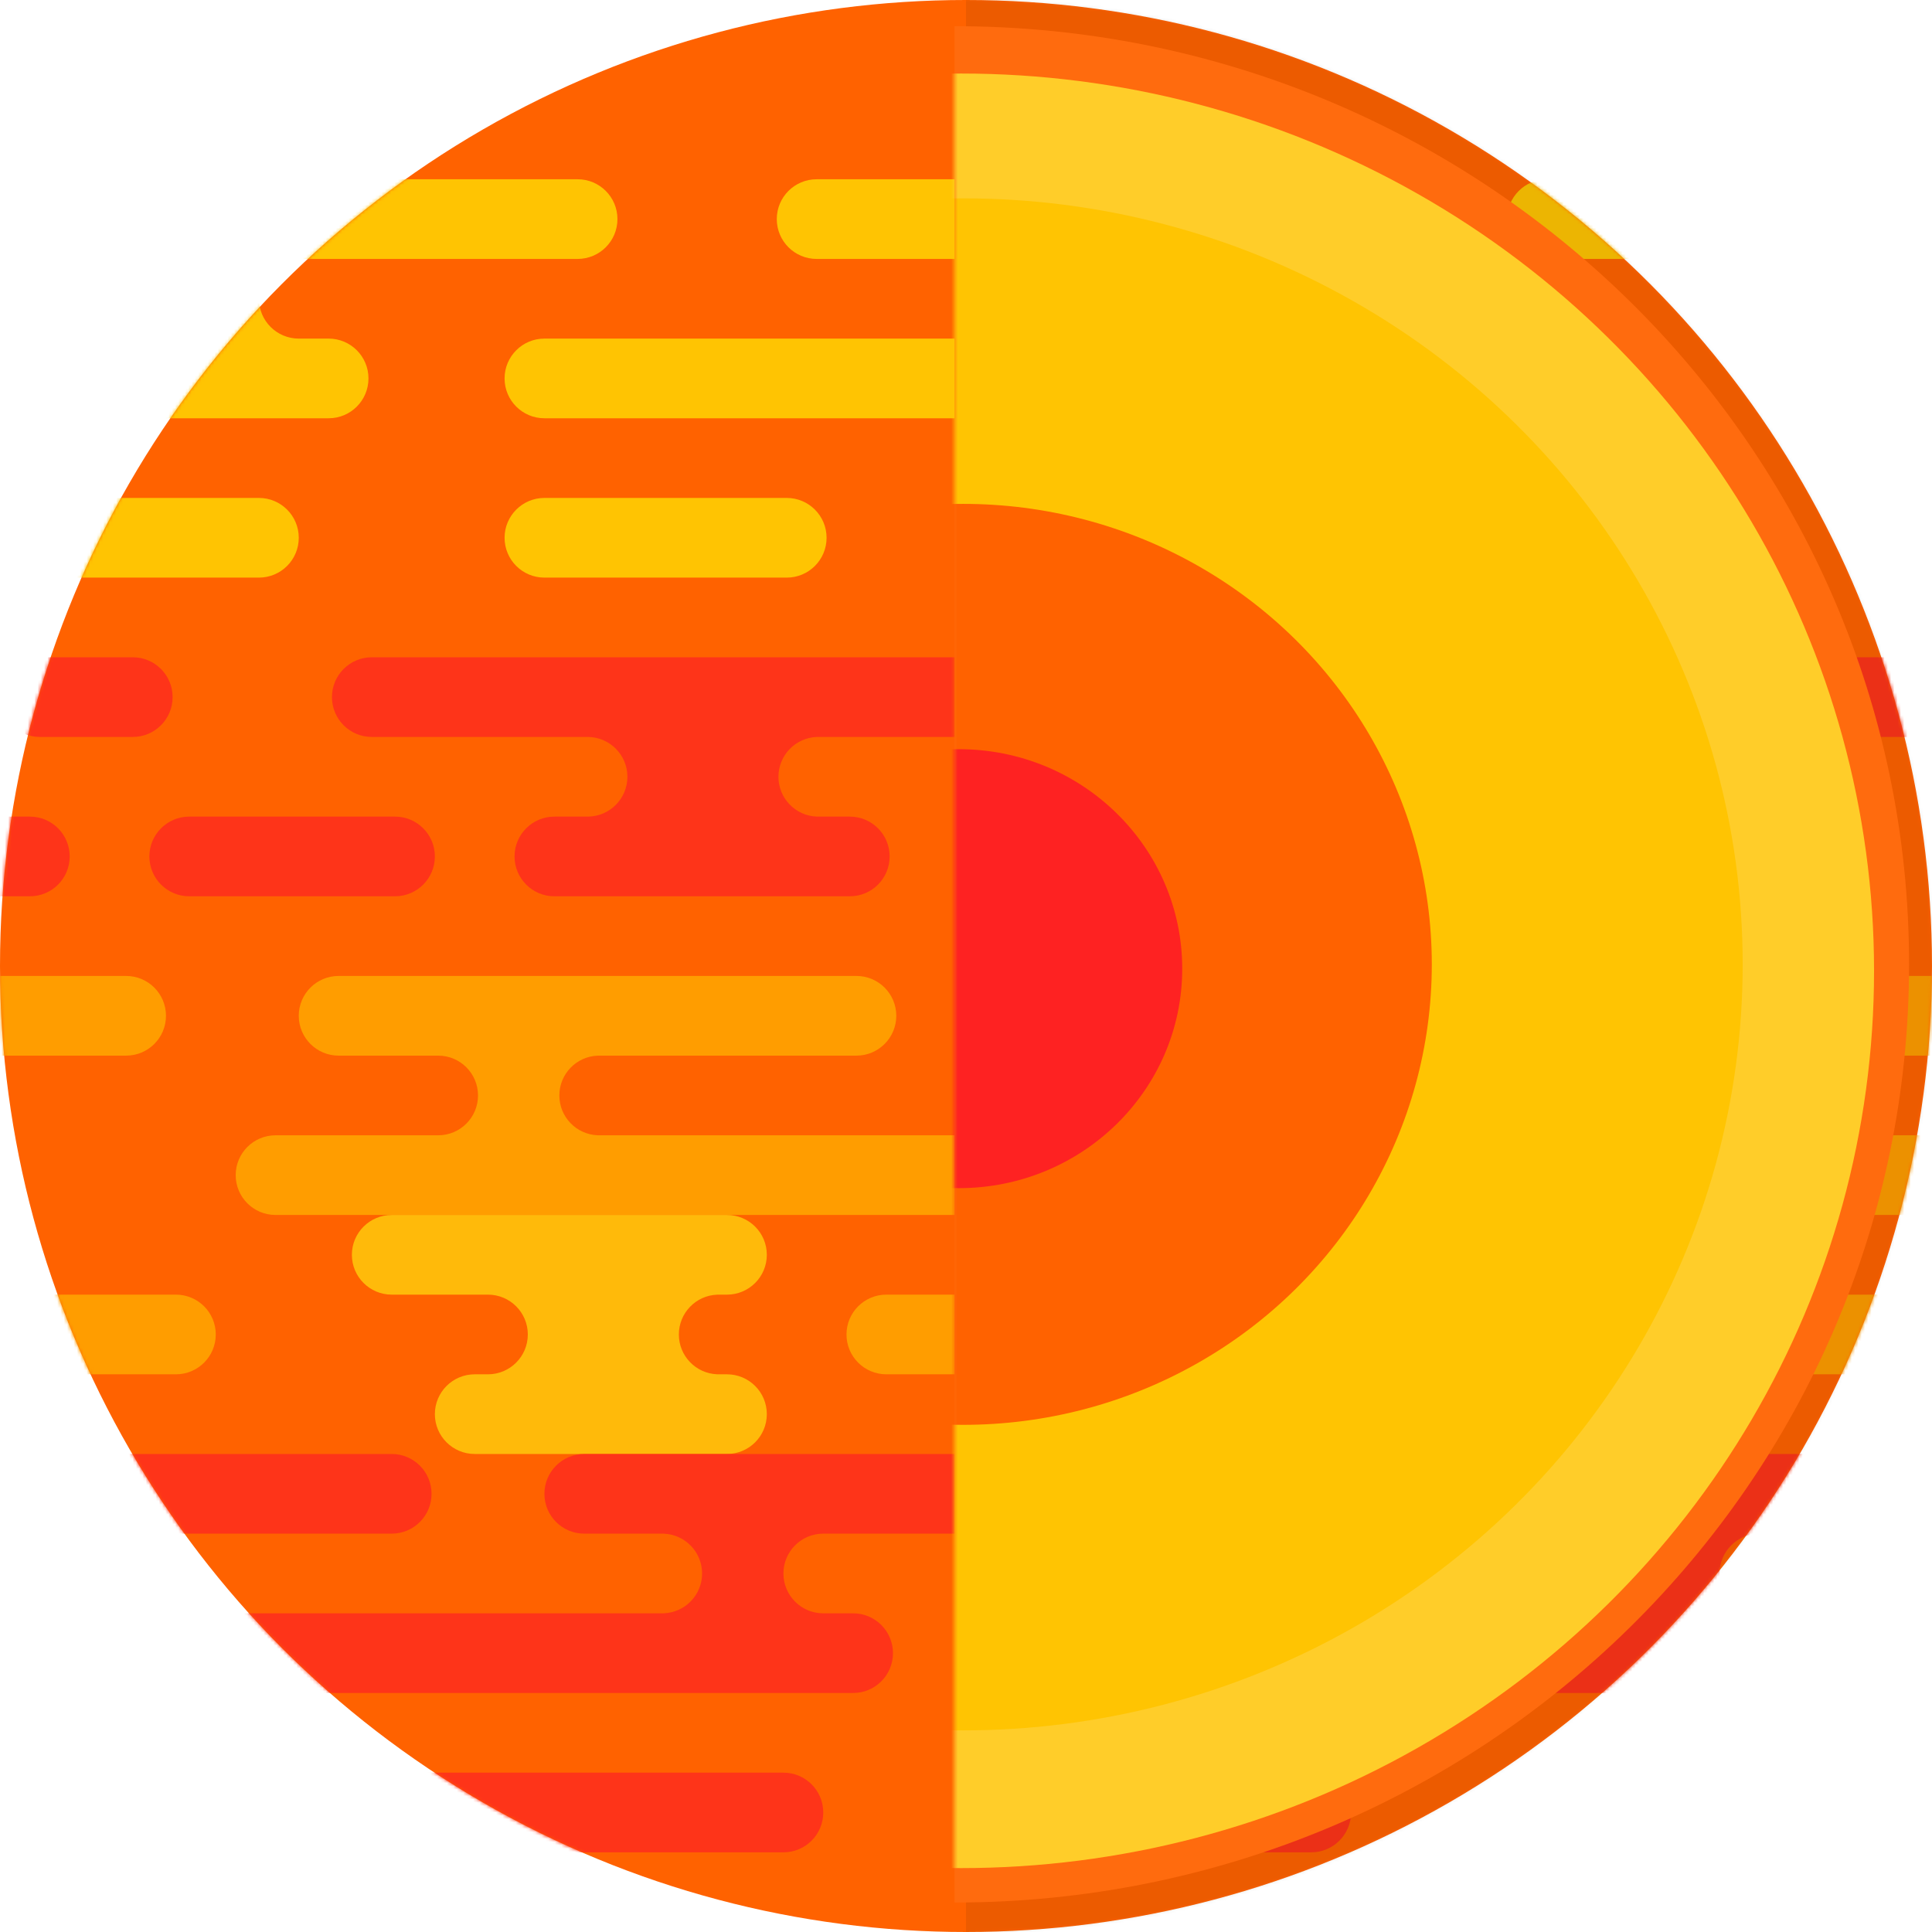 <svg width="590" height="590" viewBox="0 0 590 590" fill="none" xmlns="http://www.w3.org/2000/svg">
<circle cx="295" cy="295" r="295" fill="#FF6200"/>
<mask id="mask0_116_116" style="mask-type:luminance" maskUnits="userSpaceOnUse" x="0" y="0" width="590" height="590">
<circle cx="295" cy="295" r="295" fill="white"/>
</mask>
<g mask="url(#mask0_116_116)">
<path fill-rule="evenodd" clip-rule="evenodd" d="M38.522 298.041C45.241 298.041 50.687 303.487 50.687 310.206C50.687 316.924 45.241 322.371 38.522 322.371H-119.622C-126.341 322.371 -131.787 316.924 -131.787 310.206C-131.787 303.487 -126.341 298.041 -119.622 298.041H38.522ZM261.546 298.041C268.265 298.041 273.711 303.487 273.711 310.206C273.711 316.924 268.265 322.371 261.546 322.371H182.474L182.475 322.381C175.991 322.647 170.816 327.987 170.816 334.536C170.816 341.085 175.991 346.425 182.475 346.69L182.474 346.701H344.674C351.392 346.701 356.839 352.147 356.839 358.866C356.839 365.584 351.392 371.031 344.674 371.031H84.141C77.422 371.031 71.976 365.584 71.976 358.866C71.976 352.147 77.422 346.701 84.141 346.701H133.814C140.533 346.701 145.979 341.254 145.979 334.536C145.979 327.817 140.533 322.371 133.814 322.371H103.402C96.683 322.371 91.237 316.924 91.237 310.206C91.237 303.487 96.683 298.041 103.402 298.041H261.546ZM53.728 395.361C60.447 395.361 65.893 400.807 65.893 407.526C65.893 414.244 60.447 419.691 53.728 419.691H-20.275C-26.994 419.691 -32.44 414.244 -32.44 407.526C-32.44 400.807 -26.994 395.361 -20.275 395.361H53.728ZM344.674 395.361C351.392 395.361 356.839 400.807 356.839 407.526C356.839 414.244 351.392 419.691 344.674 419.691H270.67C263.952 419.691 258.505 414.244 258.505 407.526C258.505 400.807 263.952 395.361 270.67 395.361H344.674ZM612.303 407.526C612.303 400.807 606.856 395.361 600.138 395.361H431.856C425.137 395.361 419.691 400.807 419.691 407.526C419.691 414.244 425.137 419.691 431.856 419.691H600.138C606.856 419.691 612.303 414.244 612.303 407.526ZM419.691 322.371C426.409 322.371 431.856 327.817 431.856 334.536C431.856 341.254 426.409 346.701 419.691 346.701H410.567C403.849 346.701 398.402 352.147 398.402 358.866C398.402 365.584 403.849 371.031 410.567 371.031H671.1C677.818 371.031 683.265 365.584 683.265 358.866C683.265 352.147 677.818 346.701 671.1 346.701H468.351L468.351 346.69C461.867 346.425 456.692 341.085 456.692 334.536C456.692 327.987 461.867 322.647 468.351 322.381L468.351 322.371H492.68C499.399 322.371 504.845 316.924 504.845 310.206C504.845 303.487 499.399 298.041 492.68 298.041H334.536C327.818 298.041 322.371 303.487 322.371 310.206C322.371 316.924 327.818 322.371 334.536 322.371H419.691ZM721.787 310.206C721.787 303.488 716.34 298.041 709.622 298.041H551.477C544.759 298.041 539.312 303.488 539.312 310.206C539.312 316.925 544.759 322.371 551.477 322.371H709.622C716.34 322.371 721.787 316.925 721.787 310.206Z" fill="#FF9D00"/>
</g>
<mask id="mask1_116_116" style="mask-type:luminance" maskUnits="userSpaceOnUse" x="0" y="0" width="590" height="590">
<circle cx="295" cy="295" r="295" fill="white"/>
</mask>
<g mask="url(#mask1_116_116)">
<path d="M161.186 407.526C161.186 400.807 155.739 395.361 149.021 395.361H119.622C112.903 395.361 107.457 389.914 107.457 383.196C107.457 376.477 112.903 371.031 119.622 371.031H222.01C228.729 371.031 234.175 376.477 234.175 383.196C234.175 389.914 228.729 395.361 222.01 395.361H218.969L218.968 395.371C212.485 395.637 207.311 400.977 207.311 407.526C207.311 414.074 212.485 419.414 218.968 419.68L218.969 419.691H222.01C228.729 419.691 234.175 425.137 234.175 431.856C234.175 438.574 228.729 444.02 222.01 444.02H144.966C138.247 444.02 132.801 438.574 132.801 431.856C132.801 425.137 138.247 419.691 144.966 419.691H149.021C155.739 419.691 161.186 414.244 161.186 407.526Z" fill="#FFBA0A"/>
</g>
<mask id="mask2_116_116" style="mask-type:luminance" maskUnits="userSpaceOnUse" x="0" y="0" width="590" height="590">
<circle cx="295" cy="295" r="295" fill="white"/>
</mask>
<g mask="url(#mask2_116_116)">
<path fill-rule="evenodd" clip-rule="evenodd" d="M472.406 54.742C465.687 54.742 460.241 60.189 460.241 66.907C460.241 73.626 465.687 79.072 472.406 79.072H630.55C637.268 79.072 642.715 73.626 642.715 66.907C642.715 60.189 637.268 54.742 630.55 54.742H472.406ZM249.381 54.742C242.663 54.742 237.216 60.189 237.216 66.907C237.216 73.626 242.663 79.072 249.381 79.072H328.454L328.453 79.082C334.937 79.348 340.112 84.688 340.112 91.237C340.112 97.786 334.937 103.126 328.453 103.392L328.454 103.402H166.254C159.536 103.402 154.089 108.848 154.089 115.567C154.089 122.285 159.536 127.732 166.254 127.732H426.787C433.505 127.732 438.952 122.285 438.952 115.567C438.952 108.848 433.505 103.402 426.787 103.402H377.113C370.395 103.402 364.948 97.956 364.948 91.237C364.948 84.519 370.395 79.072 377.113 79.072H407.526C414.244 79.072 419.691 73.626 419.691 66.907C419.691 60.189 414.244 54.742 407.526 54.742H249.381ZM457.199 152.062C450.481 152.062 445.034 157.508 445.034 164.227C445.034 170.945 450.481 176.392 457.199 176.392H531.203C537.921 176.392 543.368 170.945 543.368 164.227C543.368 157.508 537.921 152.062 531.203 152.062H457.199ZM166.254 152.062C159.536 152.062 154.09 157.508 154.09 164.227C154.09 170.945 159.536 176.392 166.254 176.392H240.258C246.976 176.392 252.423 170.945 252.423 164.227C252.423 157.508 246.976 152.062 240.258 152.062H166.254ZM-101.374 164.227C-101.374 157.508 -95.928 152.062 -89.209 152.062H79.072C85.791 152.062 91.237 157.508 91.237 164.227C91.237 170.945 85.791 176.392 79.072 176.392H-89.209C-95.928 176.392 -101.374 170.945 -101.374 164.227ZM91.237 79.072C84.519 79.072 79.072 84.519 79.072 91.237C79.072 97.956 84.519 103.402 91.237 103.402H100.361C107.079 103.402 112.526 108.848 112.526 115.567C112.526 122.285 107.079 127.732 100.361 127.732H-160.172C-166.89 127.732 -172.337 122.285 -172.337 115.567C-172.337 108.848 -166.89 103.402 -160.172 103.402H42.577L42.577 103.392C49.06 103.126 54.235 97.786 54.235 91.237C54.235 84.688 49.06 79.348 42.577 79.082L42.577 79.072H18.247C11.529 79.072 6.082 73.626 6.082 66.907C6.082 60.189 11.529 54.742 18.247 54.742H176.392C183.11 54.742 188.557 60.189 188.557 66.907C188.557 73.626 183.11 79.072 176.392 79.072H91.237ZM-210.859 66.907C-210.859 60.189 -205.413 54.742 -198.694 54.742H-40.55C-33.831 54.742 -28.385 60.189 -28.385 66.907C-28.385 73.626 -33.831 79.072 -40.55 79.072H-198.694C-205.413 79.072 -210.859 73.626 -210.859 66.907Z" fill="#FFC402"/>
</g>
<mask id="mask3_116_116" style="mask-type:luminance" maskUnits="userSpaceOnUse" x="0" y="0" width="590" height="590">
<circle cx="295" cy="295" r="295" fill="white"/>
</mask>
<g mask="url(#mask3_116_116)">
<path fill-rule="evenodd" clip-rule="evenodd" d="M632.577 444.021C625.859 444.021 620.413 449.467 620.413 456.185C620.413 462.904 625.859 468.35 632.577 468.35H790.722C797.44 468.35 802.887 462.904 802.887 456.185C802.887 449.467 797.44 444.021 790.722 444.021H632.577ZM409.553 444.021C402.835 444.021 397.388 449.467 397.388 456.185C397.388 462.904 402.835 468.35 409.553 468.35H488.625L488.625 468.361C495.109 468.626 500.284 473.967 500.284 480.515C500.284 487.064 495.109 492.404 488.625 492.67L488.625 492.68H326.426C319.708 492.68 314.261 498.127 314.261 504.845C314.261 511.564 319.708 517.01 326.426 517.01H586.959C593.677 517.01 599.124 511.564 599.124 504.845C599.124 498.127 593.677 492.68 586.959 492.68H537.285C530.567 492.68 525.12 487.234 525.12 480.515C525.12 473.797 530.567 468.35 537.285 468.35H567.698C574.416 468.35 579.863 462.904 579.863 456.185C579.863 449.467 574.416 444.021 567.698 444.021H409.553ZM617.371 541.34C610.653 541.34 605.206 546.787 605.206 553.505C605.206 560.224 610.653 565.67 617.371 565.67H691.375C698.093 565.67 703.54 560.224 703.54 553.505C703.54 546.787 698.093 541.34 691.375 541.34H617.371ZM326.426 541.34C319.708 541.34 314.261 546.787 314.261 553.505C314.261 560.224 319.708 565.67 326.426 565.67H400.43C407.148 565.67 412.595 560.224 412.595 553.505C412.595 546.787 407.148 541.34 400.43 541.34H326.426ZM58.797 553.505C58.797 546.787 64.244 541.34 70.963 541.34H239.244C245.963 541.34 251.409 546.787 251.409 553.505C251.409 560.224 245.963 565.67 239.244 565.67H70.963C64.244 565.67 58.797 560.224 58.797 553.505ZM251.409 468.35C244.69 468.35 239.244 473.797 239.244 480.515C239.244 487.234 244.69 492.68 251.409 492.68H260.533C267.251 492.68 272.698 498.127 272.698 504.845C272.698 511.564 267.251 517.01 260.533 517.01H0C-6.719 517.01 -12.165 511.564 -12.165 504.845C-12.165 498.127 -6.719 492.68 0 492.68H202.749L202.749 492.67C209.232 492.404 214.407 487.064 214.407 480.515C214.407 473.967 209.232 468.626 202.749 468.361L202.749 468.35H178.419C171.701 468.35 166.254 462.904 166.254 456.185C166.254 449.467 171.701 444.021 178.419 444.021H336.564C343.282 444.021 348.729 449.467 348.729 456.185C348.729 462.904 343.282 468.35 336.564 468.35H251.409ZM-50.687 456.185C-50.687 449.467 -45.241 444.021 -38.522 444.021H119.622C126.341 444.021 131.787 449.467 131.787 456.185C131.787 462.904 126.341 468.35 119.622 468.35H-38.522C-45.241 468.35 -50.687 462.904 -50.687 456.185Z" fill="#FE3419"/>
</g>
<mask id="mask4_116_116" style="mask-type:luminance" maskUnits="userSpaceOnUse" x="0" y="0" width="590" height="590">
<circle cx="295" cy="295" r="295" fill="white"/>
</mask>
<g mask="url(#mask4_116_116)">
<path fill-rule="evenodd" clip-rule="evenodd" d="M179.433 225.052C186.152 225.052 191.598 230.498 191.598 237.217C191.598 243.935 186.152 249.381 179.433 249.381H169.296C162.577 249.381 157.131 254.828 157.131 261.546C157.131 268.265 162.577 273.711 169.296 273.711H259.519C266.237 273.711 271.684 268.265 271.684 261.546C271.684 254.828 266.237 249.381 259.519 249.381H249.381L249.38 249.371C242.898 249.105 237.724 243.765 237.724 237.217C237.724 230.668 242.898 225.328 249.38 225.062L249.381 225.052H315.275C321.993 225.052 327.44 219.605 327.44 212.887C327.44 206.168 321.993 200.722 315.275 200.722H113.54C106.821 200.722 101.375 206.168 101.375 212.887C101.375 219.605 106.821 225.052 113.54 225.052H179.433ZM132.801 261.546C132.801 254.828 127.354 249.381 120.636 249.381H57.784C51.065 249.381 45.619 254.828 45.619 261.546C45.619 268.265 51.065 273.711 57.784 273.711H120.636C127.354 273.711 132.801 268.265 132.801 261.546ZM9.124 249.381C15.842 249.381 21.288 254.828 21.288 261.546C21.288 268.265 15.842 273.711 9.124 273.711H-19.261C-25.98 273.711 -31.426 268.265 -31.426 261.546C-31.426 254.828 -25.98 249.381 -19.261 249.381H9.124ZM490.653 261.546C490.653 254.828 485.206 249.381 478.488 249.381H308.179C301.46 249.381 296.014 254.828 296.014 261.546C296.014 268.265 301.46 273.711 308.179 273.711H478.488C485.206 273.711 490.653 268.265 490.653 261.546ZM555.533 249.381C562.251 249.381 567.698 254.828 567.698 261.546C567.698 268.265 562.251 273.711 555.533 273.711H527.148C520.429 273.711 514.983 268.265 514.983 261.546C514.983 254.828 520.429 249.381 527.148 249.381H555.533ZM520.052 212.887C520.052 206.168 514.605 200.722 507.887 200.722H363.935C357.216 200.722 351.77 206.168 351.77 212.887C351.77 219.605 357.216 225.052 363.935 225.052H507.887C514.605 225.052 520.052 219.605 520.052 212.887ZM607.234 200.722C613.952 200.722 619.399 206.168 619.399 212.887C619.399 219.605 613.952 225.052 607.234 225.052H556.546C549.828 225.052 544.381 219.605 544.381 212.887C544.381 206.168 549.828 200.722 556.546 200.722H607.234ZM52.715 212.887C52.715 206.168 47.268 200.722 40.55 200.722H12.165C5.446 200.722 0 206.168 0 212.887C0 219.605 5.446 225.052 12.165 225.052H40.55C47.268 225.052 52.715 219.605 52.715 212.887Z" fill="#FE3419"/>
</g>
<mask id="mask5_116_116" style="mask-type:luminance" maskUnits="userSpaceOnUse" x="0" y="0" width="590" height="590">
<circle cx="295" cy="295" r="295" fill="white"/>
</mask>
<g mask="url(#mask5_116_116)">
<rect opacity="0.078" x="295" width="296.014" height="590" fill="black"/>
<path fill-rule="evenodd" clip-rule="evenodd" d="M291.5 581C452.491 581 583 452.73 583 294.5C583 136.27 452.491 8 291.5 8V581Z" fill="#FF6B0E"/>
<mask id="mask6_116_116" style="mask-type:luminance" maskUnits="userSpaceOnUse" x="291" y="8" width="292" height="573">
<path fill-rule="evenodd" clip-rule="evenodd" d="M291.5 581C452.491 581 583 452.73 583 294.5C583 136.27 452.491 8 291.5 8V581Z" fill="white"/>
</mask>
<g mask="url(#mask6_116_116)">
<ellipse cx="293.506" cy="296.472" rx="278.797" ry="274.015" fill="#FFCD29"/>
<ellipse cx="294.175" cy="294.5" rx="238.014" ry="233.931" fill="#FFC402"/>
<ellipse cx="294.174" cy="294.5" rx="143.076" ry="140.622" fill="#FF6200"/>
<ellipse cx="292.837" cy="295.814" rx="68.195" ry="67.025" fill="#FE2222"/>
</g>
</g>
</svg>
